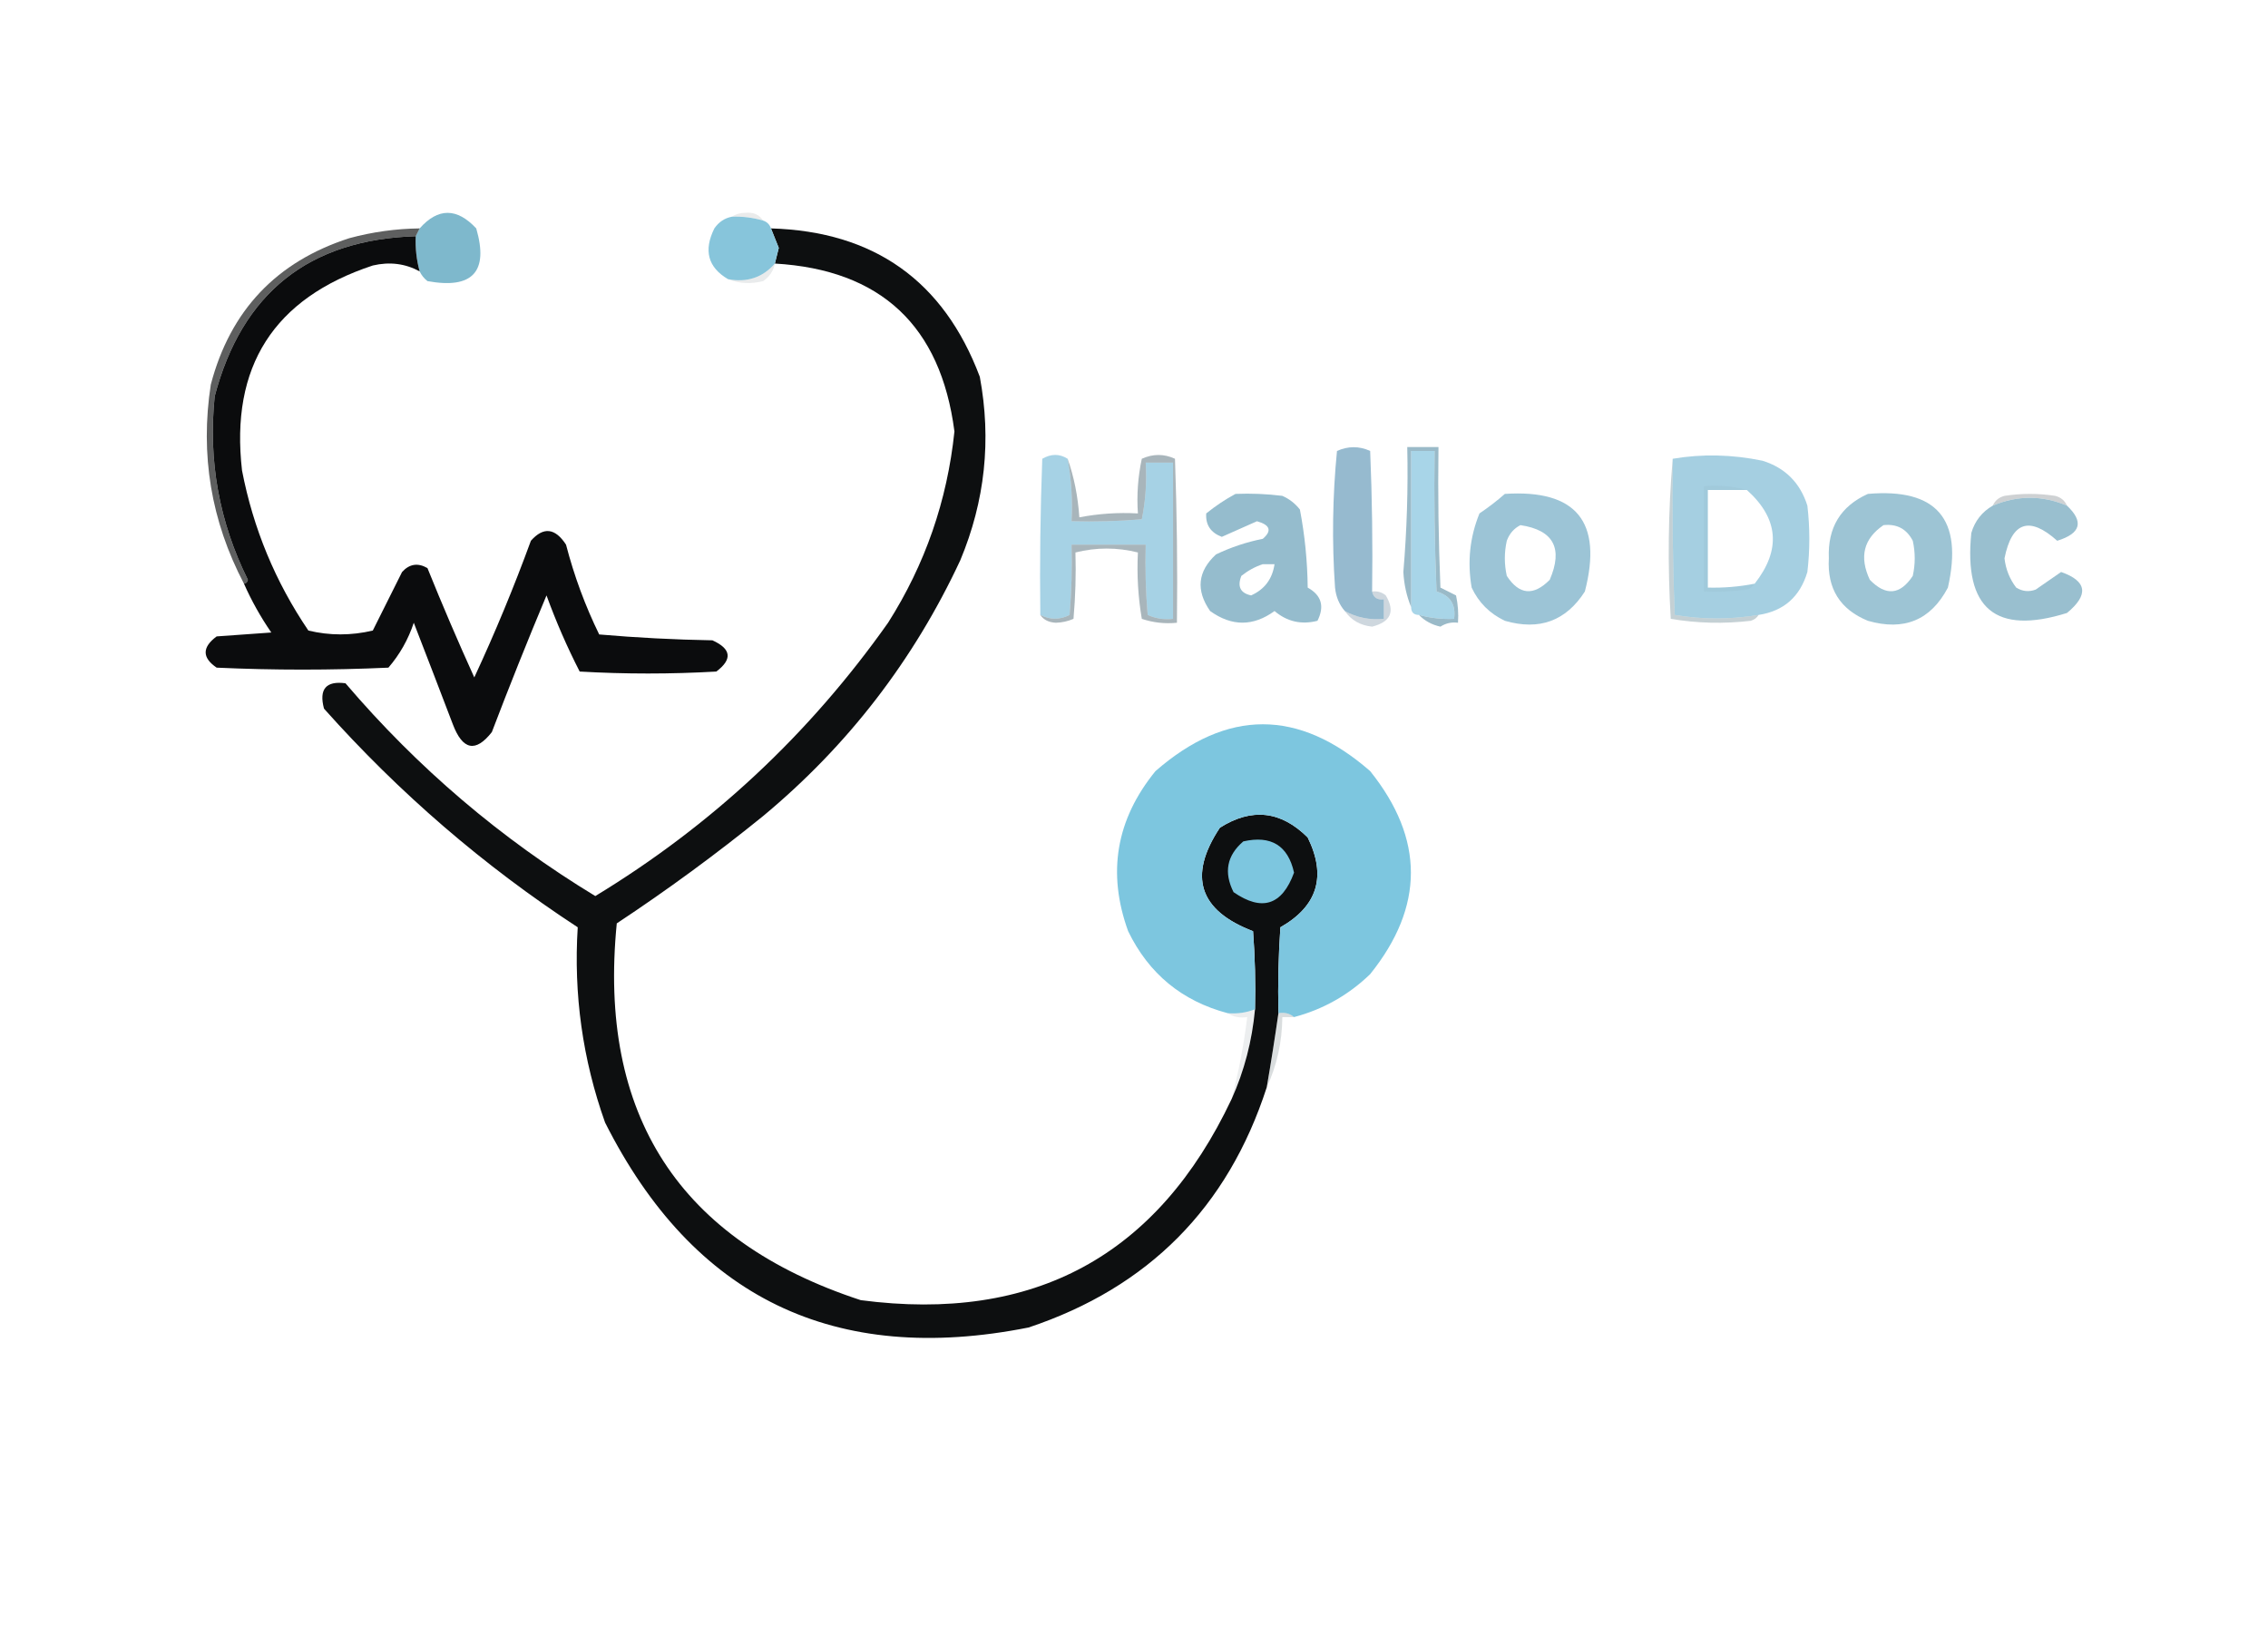 <?xml version="1.0" encoding="UTF-8"?>
<!DOCTYPE svg PUBLIC "-//W3C//DTD SVG 1.1//EN" "http://www.w3.org/Graphics/SVG/1.1/DTD/svg11.dtd">
<svg xmlns="http://www.w3.org/2000/svg" version="1.1" width="581px" height="419px" style="shape-rendering:geometricPrecision; text-rendering:geometricPrecision; image-rendering:optimizeQuality; fill-rule:evenodd; clip-rule:evenodd" xmlns:xlink="http://www.w3.org/1999/xlink">
<g><path style="opacity:0.096" fill="#292a2a" d="M 187.5,55.5 C 188.449,54.848 189.615,54.514 191,54.5C 193.008,54.307 194.508,54.974 195.5,56.5C 192.904,55.735 190.237,55.401 187.5,55.5 Z"/></g>
<g><path style="opacity:0.999" fill="#0d0f10" d="M 197.5,58.5 C 223.914,59.275 241.747,71.942 251,96.5C 254.009,112.662 252.342,128.329 246,143.5C 234.049,169.115 217.216,190.948 195.5,209C 183.444,218.777 170.944,227.944 158,236.5C 153.136,285.584 173.969,317.751 220.5,333C 264.856,338.828 296.523,321.661 315.5,281.5C 318.752,274.273 320.752,266.606 321.5,258.5C 321.666,251.825 321.5,245.158 321,238.5C 307.12,233.194 304.287,224.36 312.5,212C 320.642,206.831 328.142,207.664 335,214.5C 339.868,224.417 337.534,232.083 328,237.5C 327.5,244.826 327.334,252.159 327.5,259.5C 326.593,265.851 325.593,272.184 324.5,278.5C 314.533,309.257 294.199,329.757 263.5,340C 213.782,349.888 177.615,332.388 155,287.5C 149.251,271.34 146.917,254.673 148,237.5C 123.924,221.767 102.257,203.1 83,181.5C 81.67,176.502 83.504,174.336 88.5,175C 106.991,196.67 128.325,214.837 152.5,229.5C 182.298,211.412 207.298,188.079 227.5,159.5C 236.989,144.571 242.655,128.238 244.5,110.5C 240.983,83.425 225.65,69.091 198.5,67.5C 198.821,66.183 199.154,64.849 199.5,63.5C 198.813,61.823 198.146,60.156 197.5,58.5 Z"/></g>
<g><path style="opacity:1" fill="#7eb8cc" d="M 107.5,69.5 C 106.701,66.57 106.368,63.57 106.5,60.5C 106.833,59.833 107.167,59.167 107.5,58.5C 112.212,53.189 117.045,53.189 122,58.5C 125.233,69.606 121.066,74.106 109.5,72C 108.619,71.292 107.953,70.458 107.5,69.5 Z"/></g>
<g><path style="opacity:1" fill="#87c5db" d="M 187.5,55.5 C 190.237,55.401 192.904,55.735 195.5,56.5C 196.5,56.833 197.167,57.5 197.5,58.5C 198.146,60.156 198.813,61.823 199.5,63.5C 199.154,64.849 198.821,66.183 198.5,67.5C 195.367,71.078 191.367,72.411 186.5,71.5C 181.357,68.476 180.19,64.143 183,58.5C 184.129,56.859 185.629,55.859 187.5,55.5 Z"/></g>
<g><path style="opacity:0.106" fill="#38484f" d="M 198.5,67.5 C 198.141,69.371 197.141,70.871 195.5,72C 192.304,72.805 189.304,72.638 186.5,71.5C 191.367,72.411 195.367,71.078 198.5,67.5 Z"/></g>
<g><path style="opacity:0.745" fill="#282929" d="M 107.5,58.5 C 107.167,59.167 106.833,59.833 106.5,60.5C 79.146,61.353 61.979,75.019 55,101.5C 53.304,117.989 56.137,133.656 63.5,148.5C 63.376,149.107 63.043,149.44 62.5,149.5C 54.069,133.44 51.236,116.44 54,98.5C 58.989,79.511 70.822,67.011 89.5,61C 95.399,59.406 101.399,58.572 107.5,58.5 Z"/></g>
<g><path style="opacity:1" fill="#96bacf" d="M 351.5,151.5 C 351.821,153.048 352.821,153.715 354.5,153.5C 354.5,155.167 354.5,156.833 354.5,158.5C 350.885,158.845 347.552,158.178 344.5,156.5C 343.073,154.852 342.24,152.852 342,150.5C 341.188,138.787 341.355,127.12 342.5,115.5C 345.372,114.217 348.205,114.217 351,115.5C 351.5,127.495 351.667,139.495 351.5,151.5 Z"/></g>
<g><path style="opacity:1" fill="#a8d5e8" d="M 363.5,157.5 C 362.167,157.5 361.5,156.833 361.5,155.5C 361.5,142.167 361.5,128.833 361.5,115.5C 363.5,115.5 365.5,115.5 367.5,115.5C 367.333,127.505 367.5,139.505 368,151.5C 371.505,152.503 373.005,154.837 372.5,158.5C 369.43,158.632 366.43,158.299 363.5,157.5 Z"/></g>
<g><path style="opacity:1" fill="#a6d2e5" d="M 273.5,117.5 C 274.449,122.74 274.782,128.073 274.5,133.5C 280.509,133.666 286.509,133.499 292.5,133C 293.469,128.263 293.803,123.43 293.5,118.5C 295.833,118.5 298.167,118.5 300.5,118.5C 300.5,131.833 300.5,145.167 300.5,158.5C 298.208,158.756 296.041,158.423 294,157.5C 293.501,151.509 293.334,145.509 293.5,139.5C 287.167,139.5 280.833,139.5 274.5,139.5C 274.666,145.509 274.499,151.509 274,157.5C 271.502,158.779 269.002,158.779 266.5,157.5C 266.333,144.163 266.5,130.829 267,117.5C 269.274,116.189 271.44,116.189 273.5,117.5 Z"/></g>
<g><path style="opacity:1" fill="#a5cfe1" d="M 450.5,157.5 C 443.283,158.702 436.116,158.702 429,157.5C 428.5,144.171 428.333,130.837 428.5,117.5C 436.039,116.222 443.705,116.388 451.5,118C 457.307,119.807 461.141,123.64 463,129.5C 463.667,135.167 463.667,140.833 463,146.5C 461.118,152.845 456.952,156.511 450.5,157.5 Z M 447.5,125.5 C 455.651,132.805 456.318,140.805 449.5,149.5C 445.548,150.272 441.548,150.605 437.5,150.5C 437.5,142.167 437.5,133.833 437.5,125.5C 440.833,125.5 444.167,125.5 447.5,125.5 Z"/></g>
<g><path style="opacity:0.424" fill="#75909b" d="M 428.5,117.5 C 428.333,130.837 428.5,144.171 429,157.5C 436.116,158.702 443.283,158.702 450.5,157.5C 450.082,158.222 449.416,158.722 448.5,159C 441.586,159.811 434.752,159.645 428,158.5C 427.173,144.66 427.339,130.994 428.5,117.5 Z"/></g>
<g><path style="opacity:0.306" fill="#5f696f" d="M 529.5,129.5 C 523.167,126.833 516.833,126.833 510.5,129.5C 511.058,128.21 512.058,127.377 513.5,127C 517.833,126.333 522.167,126.333 526.5,127C 527.942,127.377 528.942,128.21 529.5,129.5 Z"/></g>
<g><path style="opacity:1" fill="#95bccd" d="M 316.5,126.5 C 320.514,126.334 324.514,126.501 328.5,127C 330.286,127.785 331.786,128.951 333,130.5C 334.255,137.059 334.922,143.726 335,150.5C 338.527,152.453 339.361,155.287 337.5,159C 333.376,160.056 329.71,159.222 326.5,156.5C 321.034,160.473 315.534,160.473 310,156.5C 306.305,151.182 306.805,146.349 311.5,142C 315.321,140.168 319.321,138.834 323.5,138C 325.882,135.95 325.382,134.45 322,133.5C 319,134.833 316,136.167 313,137.5C 310.138,136.425 308.804,134.425 309,131.5C 311.426,129.548 313.926,127.881 316.5,126.5 Z M 323.5,144.5 C 324.5,144.5 325.5,144.5 326.5,144.5C 325.944,148.291 323.944,150.957 320.5,152.5C 317.754,151.904 316.92,150.237 318,147.5C 319.719,146.131 321.552,145.131 323.5,144.5 Z"/></g>
<g><path style="opacity:1" fill="#9cc4d6" d="M 385.5,126.5 C 403.8,125.307 410.633,133.64 406,151.5C 401.152,159.056 394.318,161.556 385.5,159C 381.623,157.157 378.79,154.324 377,150.5C 375.859,143.916 376.526,137.583 379,131.5C 381.326,129.934 383.492,128.268 385.5,126.5 Z M 389.5,134.5 C 397.975,135.776 400.475,140.443 397,148.5C 392.845,152.704 389.178,152.371 386,147.5C 385.333,144.5 385.333,141.5 386,138.5C 386.69,136.65 387.856,135.316 389.5,134.5 Z"/></g>
<g><path style="opacity:0.082" fill="#6f8692" d="M 447.5,125.5 C 444.167,125.5 440.833,125.5 437.5,125.5C 437.5,133.833 437.5,142.167 437.5,150.5C 441.548,150.605 445.548,150.272 449.5,149.5C 449.082,150.222 448.416,150.722 447.5,151C 443.848,151.499 440.182,151.665 436.5,151.5C 436.5,142.5 436.5,133.5 436.5,124.5C 440.371,124.185 444.038,124.518 447.5,125.5 Z"/></g>
<g><path style="opacity:1" fill="#9dc4d4" d="M 478.5,126.5 C 496.13,124.976 502.964,132.976 499,150.5C 494.606,158.836 487.772,161.669 478.5,159C 471.376,156.093 468.043,150.76 468.5,143C 468.166,135.151 471.5,129.651 478.5,126.5 Z M 482.5,134.5 C 485.923,134.128 488.423,135.461 490,138.5C 490.667,141.5 490.667,144.5 490,147.5C 486.775,152.387 483.108,152.72 479,148.5C 476.242,142.636 477.408,137.969 482.5,134.5 Z"/></g>
<g><path style="opacity:1" fill="#99bfcf" d="M 529.5,129.5 C 533.881,133.638 533.048,136.638 527,138.5C 519.879,132.124 515.379,133.624 513.5,143C 513.82,145.799 514.82,148.299 516.5,150.5C 518.098,151.485 519.765,151.651 521.5,151C 523.677,149.485 525.844,147.985 528,146.5C 534.655,148.833 535.155,152.333 529.5,157C 511.199,162.716 503.033,155.883 505,136.5C 505.907,133.428 507.74,131.095 510.5,129.5C 516.833,126.833 523.167,126.833 529.5,129.5 Z"/></g>
<g><path style="opacity:0.582" fill="#6a8089" d="M 266.5,157.5 C 269.002,158.779 271.502,158.779 274,157.5C 274.499,151.509 274.666,145.509 274.5,139.5C 280.833,139.5 287.167,139.5 293.5,139.5C 293.334,145.509 293.501,151.509 294,157.5C 296.041,158.423 298.208,158.756 300.5,158.5C 300.5,145.167 300.5,131.833 300.5,118.5C 298.167,118.5 295.833,118.5 293.5,118.5C 293.803,123.43 293.469,128.263 292.5,133C 286.509,133.499 280.509,133.666 274.5,133.5C 274.782,128.073 274.449,122.74 273.5,117.5C 275.131,122.1 276.131,127.1 276.5,132.5C 281.435,131.552 286.435,131.219 291.5,131.5C 291.173,126.786 291.507,122.12 292.5,117.5C 295.366,116.205 298.199,116.205 301,117.5C 301.5,131.496 301.667,145.496 301.5,159.5C 298.428,159.817 295.428,159.484 292.5,158.5C 291.546,152.896 291.212,147.229 291.5,141.5C 286.167,140.167 280.833,140.167 275.5,141.5C 275.666,147.176 275.499,152.843 275,158.5C 273.6,159.116 272.1,159.449 270.5,159.5C 268.667,159.415 267.334,158.748 266.5,157.5 Z"/></g>
<g><path style="opacity:1" fill="#0b0c0d" d="M 106.5,60.5 C 106.368,63.57 106.701,66.57 107.5,69.5C 103.802,67.494 99.802,66.994 95.5,68C 70.112,76.394 58.945,93.894 62,120.5C 64.867,135.354 70.534,149.021 79,161.5C 84.446,162.806 89.946,162.806 95.5,161.5C 98,156.5 100.5,151.5 103,146.5C 104.884,144.424 107.051,144.09 109.5,145.5C 113.313,154.948 117.313,164.281 121.5,173.5C 126.813,162.07 131.646,150.403 136,138.5C 139.212,134.876 142.212,135.209 145,139.5C 147.077,147.496 149.91,155.162 153.5,162.5C 163.149,163.332 172.816,163.832 182.5,164C 187.347,166.186 187.68,168.852 183.5,172C 171.833,172.667 160.167,172.667 148.5,172C 145.28,165.721 142.447,159.221 140,152.5C 135.125,164.132 130.459,175.799 126,187.5C 121.856,192.807 118.523,192.141 116,185.5C 112.704,176.853 109.371,168.186 106,159.5C 104.576,163.793 102.409,167.626 99.5,171C 84.833,171.667 70.167,171.667 55.5,171C 51.745,168.451 51.745,165.784 55.5,163C 60.167,162.667 64.833,162.333 69.5,162C 66.775,158.049 64.441,153.882 62.5,149.5C 63.043,149.44 63.376,149.107 63.5,148.5C 56.137,133.656 53.304,117.989 55,101.5C 61.979,75.019 79.146,61.353 106.5,60.5 Z"/></g>
<g><path style="opacity:0.855" fill="#89aebe" d="M 363.5,157.5 C 366.43,158.299 369.43,158.632 372.5,158.5C 373.005,154.837 371.505,152.503 368,151.5C 367.5,139.505 367.333,127.505 367.5,115.5C 365.5,115.5 363.5,115.5 361.5,115.5C 361.5,128.833 361.5,142.167 361.5,155.5C 360.345,152.737 359.678,149.737 359.5,146.5C 360.404,135.855 360.737,125.188 360.5,114.5C 363.167,114.5 365.833,114.5 368.5,114.5C 368.333,126.505 368.5,138.505 369,150.5C 370.333,151.167 371.667,151.833 373,152.5C 373.497,154.81 373.663,157.143 373.5,159.5C 371.856,159.286 370.356,159.62 369,160.5C 366.791,160.011 364.958,159.011 363.5,157.5 Z"/></g>
<g><path style="opacity:0.345" fill="#718c9f" d="M 351.5,151.5 C 352.822,151.33 353.989,151.663 355,152.5C 357.449,156.611 356.282,159.277 351.5,160.5C 348.477,160.185 346.144,158.852 344.5,156.5C 347.552,158.178 350.885,158.845 354.5,158.5C 354.5,156.833 354.5,155.167 354.5,153.5C 352.821,153.715 351.821,153.048 351.5,151.5 Z"/></g>
<g><path style="opacity:1" fill="#7dc6df" d="M 331.5,260.5 C 330.432,259.566 329.099,259.232 327.5,259.5C 327.334,252.159 327.5,244.826 328,237.5C 337.534,232.083 339.868,224.417 335,214.5C 328.142,207.664 320.642,206.831 312.5,212C 304.287,224.36 307.12,233.194 321,238.5C 321.5,245.158 321.666,251.825 321.5,258.5C 319.283,259.369 316.95,259.702 314.5,259.5C 302.791,256.396 294.291,249.396 289,238.5C 283.579,223.542 285.913,209.875 296,197.5C 314.346,181.506 332.68,181.506 351,197.5C 364.909,214.852 364.909,232.185 351,249.5C 345.462,254.853 338.962,258.519 331.5,260.5 Z"/></g>
<g><path style="opacity:0.999" fill="#7dc6df" d="M 318.5,215.5 C 325.622,213.885 329.955,216.552 331.5,223.5C 328.446,231.866 323.28,233.533 316,228.5C 313.458,223.438 314.292,219.105 318.5,215.5 Z"/></g>
<g><path style="opacity:0.202" fill="#43545c" d="M 327.5,259.5 C 329.099,259.232 330.432,259.566 331.5,260.5C 330.5,260.5 329.5,260.5 328.5,260.5C 328.438,266.915 327.105,272.915 324.5,278.5C 325.593,272.184 326.593,265.851 327.5,259.5 Z"/></g>
<g><path style="opacity:0.094" fill="#3c4f58" d="M 321.5,258.5 C 320.752,266.606 318.752,274.273 315.5,281.5C 317.31,274.593 318.643,267.593 319.5,260.5C 317.585,260.784 315.919,260.451 314.5,259.5C 316.95,259.702 319.283,259.369 321.5,258.5 Z"/></g>
</svg>
